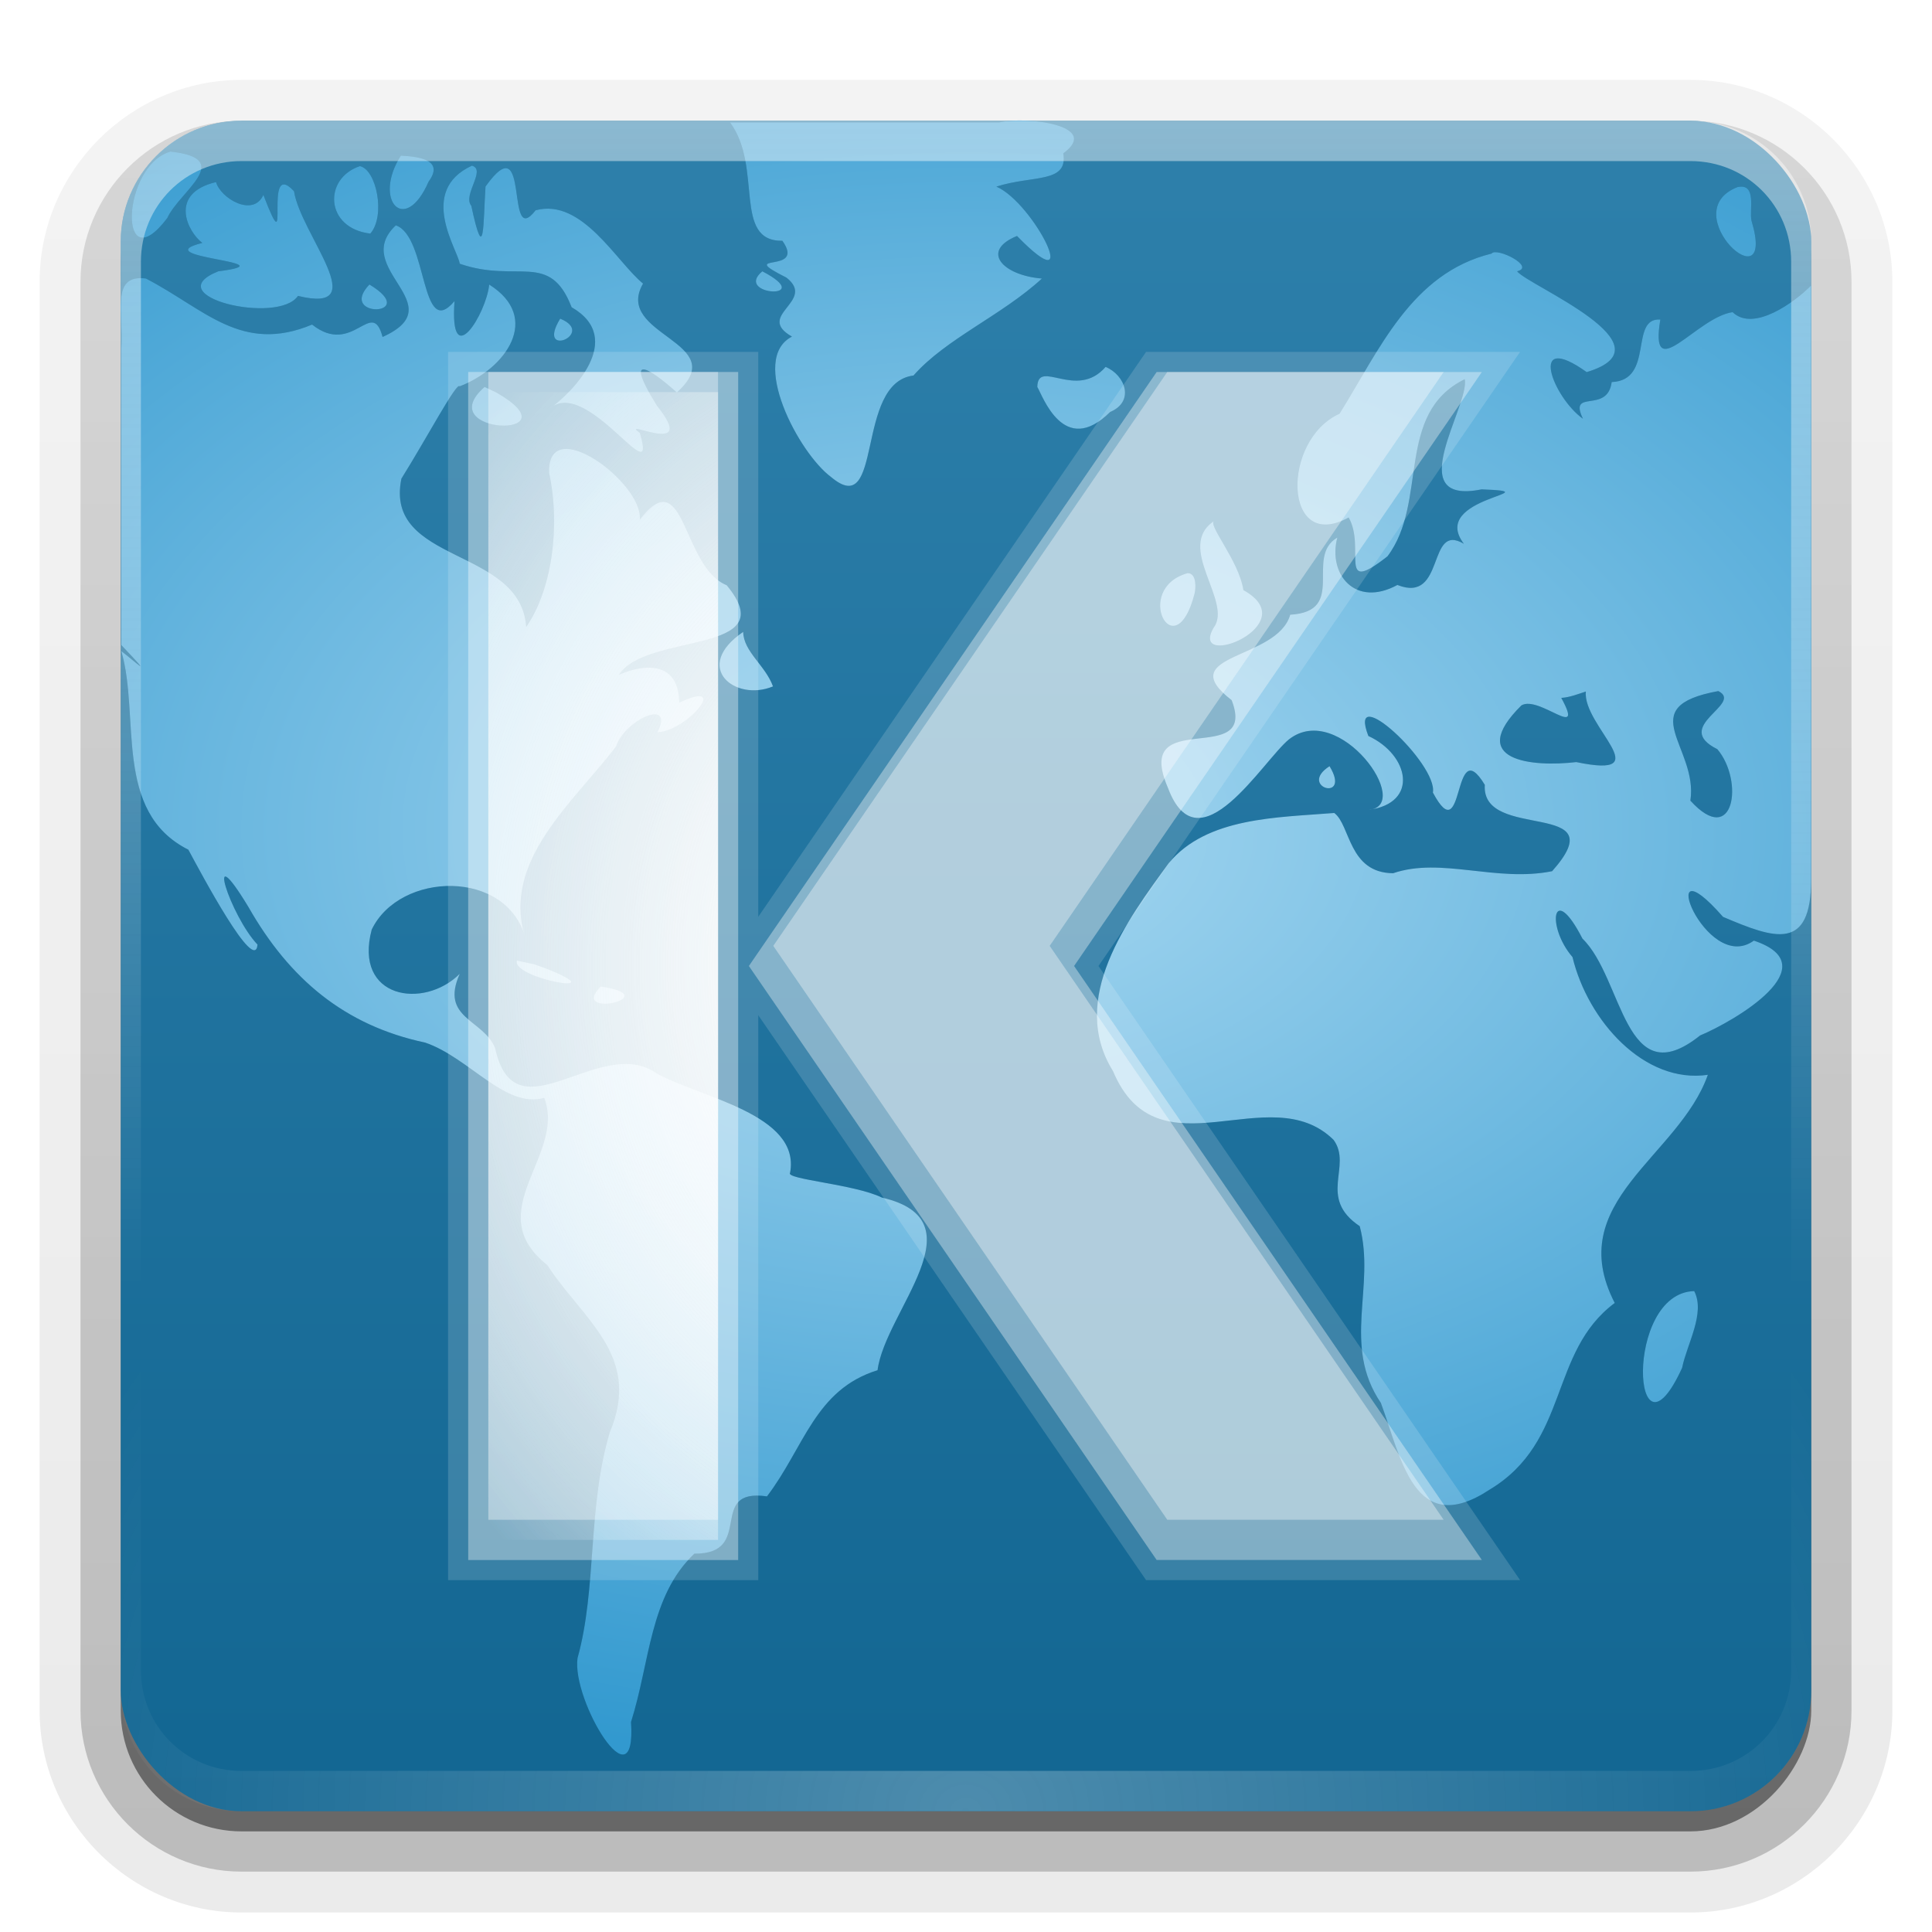<?xml version="1.0" encoding="UTF-8"?>
<!-- Created with Inkscape (http://www.inkscape.org/) -->
<svg id="svg2408" width="96" height="96" version="1.0" xmlns="http://www.w3.org/2000/svg" xmlns:cc="http://creativecommons.org/ns#" xmlns:dc="http://purl.org/dc/elements/1.1/" xmlns:rdf="http://www.w3.org/1999/02/22-rdf-syntax-ns#" xmlns:xlink="http://www.w3.org/1999/xlink">
 <defs id="defs2410">
  <linearGradient id="ButtonShadow" x1="45.448" x2="45.448" y1="92.54" y2="7.016" gradientTransform="scale(1.006 .994)" gradientUnits="userSpaceOnUse">
   <stop id="stop3750" offset="0"/>
   <stop id="stop3752" stop-opacity=".588" offset="1"/>
  </linearGradient>
  <linearGradient id="linearGradient3706" x1="48" x2="48" y1="90" y2="5.988" gradientUnits="userSpaceOnUse">
   <stop id="stop3702" stop-color="#126692" offset="0"/>
   <stop id="stop3704" stop-color="#2e80ab" offset="1"/>
  </linearGradient>
  <filter id="filter3174" color-interpolation-filters="sRGB">
   <feGaussianBlur id="feGaussianBlur3176" stdDeviation="1.71"/>
  </filter>
  <clipPath id="clipPath3613">
   <rect id="rect3615" x="6" y="6" width="84" height="84" rx="6" ry="6" fill="#fefefe"/>
  </clipPath>
  <linearGradient id="linearGradient2885" x1="48" x2="48" y1="20.221" y2="138.66" gradientUnits="userSpaceOnUse">
   <stop id="stop3739-73" stop-color="#fefefe" offset="0"/>
   <stop id="stop3741-6" stop-color="#fefefe" stop-opacity="0" offset="1"/>
  </linearGradient>
  <radialGradient id="radialGradient2977" cx="48" cy="41.752" r="42" gradientTransform="matrix(1.715 6.6255e-8 -4.2857e-8 1.109 -34.302 -5.082)" gradientUnits="userSpaceOnUse">
   <stop id="stop4051" stop-color="#a7d8f1" offset="0"/>
   <stop id="stop4053" stop-color="#3299cf" offset="1"/>
  </radialGradient>
  <radialGradient id="radialGradient2855-1" cx="48" cy="90.172" r="42" gradientTransform="matrix(1.157 0 0 .996 -7.551 .197)" gradientUnits="userSpaceOnUse">
   <stop id="stop3739-7-1" stop-color="#fefefe" offset="0"/>
   <stop id="stop3741-2-0" stop-color="#fefefe" stop-opacity="0" offset="1"/>
  </radialGradient>
  <linearGradient id="linearGradient3188-9" x1="36.357" x2="36.357" y1="6" y2="63.893" gradientUnits="userSpaceOnUse">
   <stop id="stop3739-6" stop-color="#fefefe" offset="0"/>
   <stop id="stop3741-7" stop-color="#fefefe" stop-opacity="0" offset="1"/>
  </linearGradient>
  <filter id="filter3434" color-interpolation-filters="sRGB">
   <feGaussianBlur id="feGaussianBlur3436" stdDeviation="2.478"/>
  </filter>
  <filter id="filter4123" x="-.144" y="-.144" width="1.288" height="1.288" color-interpolation-filters="sRGB">
   <feGaussianBlur id="feGaussianBlur4125" stdDeviation="3.96"/>
  </filter>
  <linearGradient id="linearGradient4146" x1="48" x2="48" y1="90" y2="5.988" gradientTransform="translate(0,120)" gradientUnits="userSpaceOnUse">
   <stop id="stop3702-4" stop-color="#2b91bc" offset="0"/>
   <stop id="stop3704-2" stop-color="#77bbd8" offset="1"/>
  </linearGradient>
  <radialGradient id="radialGradient4148" cx="48" cy="46.582" r="42" gradientTransform="matrix(1 0 0 .967 3.0414e-8 121.56)" gradientUnits="userSpaceOnUse">
   <stop id="stop3426-4" stop-color="#fefefe" offset="0"/>
   <stop id="stop3432-0" stop-color="#fefefe" offset=".672"/>
   <stop id="stop3428-2" stop-color="#fefefe" stop-opacity="0" offset="1"/>
  </radialGradient>
  <radialGradient id="radialGradient4150" cx="63.98" cy="61.949" r="58.02" gradientTransform="matrix(1.09 0 0 .841 -21.739 114.49)" gradientUnits="userSpaceOnUse">
   <stop id="stop5228-2" stop-color="#227395" offset="0"/>
   <stop id="stop5230-4" stop-color="#44a2c9" offset="1"/>
  </radialGradient>
  <clipPath id="clipPath3775">
   <rect id="rect3777" x="-34" y="-14" width="84" height="84" rx="6" ry="6" fill="#f00"/>
  </clipPath>
  <filter id="filter3779" color-interpolation-filters="sRGB">
   <feGaussianBlur id="feGaussianBlur3781" stdDeviation="1.652"/>
  </filter>
  <linearGradient id="ButtonShadow-0" x1="45.448" x2="45.448" y1="92.54" y2="7.016" gradientTransform="matrix(1.006 0 0 .994 100 0)" gradientUnits="userSpaceOnUse">
   <stop id="stop3750-8" offset="0"/>
   <stop id="stop3752-5" stop-opacity=".588" offset="1"/>
  </linearGradient>
  <linearGradient id="linearGradient3780" x1="32.251" x2="32.251" y1="6.132" y2="90.239" gradientTransform="matrix(1.024 0 0 1.012 -1.143 -98.071)" gradientUnits="userSpaceOnUse" xlink:href="#ButtonShadow-0"/>
  <linearGradient id="linearGradient3721" x1="32.251" x2="32.251" y1="6.132" y2="90.239" gradientTransform="translate(0,-97)" gradientUnits="userSpaceOnUse" xlink:href="#ButtonShadow-0"/>
  <linearGradient id="linearGradient4136">
   <stop id="stop4138" stop-color="#fefefe" offset="0"/>
   <stop id="stop4140" stop-color="#fefefe" stop-opacity="0" offset="1"/>
  </linearGradient>
  <radialGradient id="radialGradient4043" cx="46.832" cy="47.498" r="23.735" gradientTransform="matrix(1.392 0 0 1.673 -18.378 -31.962)" gradientUnits="userSpaceOnUse" xlink:href="#linearGradient4136"/>
 </defs>
 <g id="layer2" display="none">
  <rect id="rect3745" x="5" y="7" width="86" height="85" rx="6" ry="6" fill="url(#ButtonShadow)" filter="url(#filter3174)" opacity=".9"/>
 </g>
 <g id="layer5">
  <path id="path3786" transform="scale(1,-1)" d="m12-95.031c-5.511 0-10.031 4.52-10.031 10.031v71c0 5.511 4.52 10.031 10.031 10.031h72c5.511 0 10.031-4.52 10.031-10.031v-71c0-5.511-4.52-10.031-10.031-10.031h-72z" fill="url(#linearGradient3780)" opacity=".08"/>
  <path id="path3778" transform="scale(1,-1)" d="m12-94.031c-4.972 0-9.031 4.06-9.031 9.031v71c0 4.972 4.06 9.031 9.031 9.031h72c4.972 0 9.031-4.06 9.031-9.031v-71c0-4.972-4.06-9.031-9.031-9.031h-72z" fill="url(#linearGradient3780)" opacity=".1"/>
  <path id="path3770" transform="scale(1,-1)" d="m12-93c-4.409 0-8 3.591-8 8v71c0 4.409 3.591 8 8 8h72c4.409 0 8-3.591 8-8v-71c0-4.409-3.591-8-8-8h-72z" fill="url(#linearGradient3780)" opacity=".2"/>
  <rect id="rect3723" transform="scale(1,-1)" x="5" y="-92" width="86" height="85" rx="7" ry="7" fill="url(#linearGradient3780)" opacity=".3"/>
  <rect id="rect3716" transform="scale(1,-1)" x="6" y="-91" width="84" height="84" rx="6" ry="6" fill="url(#linearGradient3721)" opacity=".45"/>
 </g>
 <g id="layer1">
  <rect id="rect2419" x="6" y="6" width="84" height="84" rx="6" ry="6" fill="url(#linearGradient3706)"/>
  <path id="path3767" transform="translate(40,20)" d="m-3.726-13.918c1.65 2.217 0.113 5.918 2.602 5.882 1.212 1.714-2.415 0.511 0.204 1.832 1.506 1.187-1.593 1.865 0.272 2.929-2.15 1.11 0.348 5.804 1.945 6.979 2.628 2.213 1.162-4.686 4.095-5.045 1.593-1.82 4.392-2.988 6.379-4.818-1.942-0.158-3.076-1.367-1.237-2.116 3.385 3.47 0.849-1.643-1.025-2.453 1.813-0.577 3.577-0.154 3.325-1.651 1.916-1.403-1.842-1.855-3.184-1.538h-13.375zm-27.802 1.448c-2.45 0.698-2.621 6.555-0.158 3.303 0.604-1.335 3.397-2.945 0.158-3.303zm11.446 0.204c-1.412 2.215 0.205 3.991 1.38 1.289 0.832-1.128-0.618-1.248-1.38-1.289zm3.529 0.498c-2.729 1.265-0.673 4.216-0.605 4.872 2.875 0.995 4.473-0.65 5.561 2.162 2.735 1.577-0.054 4.317-1.081 5.031 1.849-1.611 5.404 4.38 4.472 1.215-1.112-0.812 2.985 1.305 0.86-1.335-1.956-3.153 0.155-1.411 0.98-0.676 2.805-2.516-3.174-2.82-1.681-5.41-1.308-1.06-3.023-4.269-5.339-3.642-1.55 2.006-0.214-4.37-2.489-1.18-0.118 1.783-0.043 4.046-0.706 0.957-0.444-0.541 0.764-1.798 0.027-1.994zm-5.565 0.023c-1.832 0.611-1.733 3.087 0.519 3.352 0.771-0.88 0.306-3.185-0.519-3.352zm-7.148 0.792c-2.379 0.564-1.408 2.483-0.68 3.023-2.945 0.738 4.496 0.943 0.793 1.411-3.081 1.231 2.967 2.681 3.959 1.222 3.804 0.931 0.137-3.046-0.197-5.202-1.613-1.732-0.064 3.991-1.522 0.184-0.509 1.131-2.127 0.167-2.353-0.637zm75.601 0.249c-3.192 1.25 1.984 5.966 0.698 1.675-0.128-0.518 0.288-1.887-0.698-1.675zm-66.666 1.9c-2.294 2.157 2.916 3.94-0.659 5.547-0.536-2.003-1.458 1.002-3.503-0.615-3.516 1.464-5.314-0.763-8.258-2.29-1.768-0.22-1.104 1.681-1.221 3.46v14.755c1.734 1.825 0.676 0.805 0 0.302 0.951 3.242-0.42 7.98 3.331 9.866 0.638 1.183 3.313 6.223 3.436 4.715-1.341-1.405-2.717-5.617-0.448-1.863 2.033 3.569 4.775 5.883 8.78 6.733 2.19 0.745 3.991 3.307 5.917 2.743 1.089 2.872-3.227 5.63 0.145 8.309 1.76 2.712 4.716 4.49 3.116 8.298-1.119 3.718-0.64 7.77-1.608 11.234-0.3 2.109 2.938 7.461 2.658 3.175 0.946-2.978 0.921-6.256 3.148-8.365 3.047 0.024 0.582-3.278 3.607-2.846 1.846-2.42 2.38-5.307 5.495-6.268 0.372-2.938 5.179-7.437 0.213-8.58-1.35-0.665-4.824-0.905-4.559-1.233 0.538-2.915-4.494-3.745-6.634-4.937-2.811-1.996-7.034 3.316-8.024-1.261-0.591-1.44-2.751-1.463-1.758-3.685-1.789 1.78-5.289 1.239-4.373-2.199 1.392-2.896 6.736-3.033 7.646 0.45-1.264-3.841 2.444-6.831 4.503-9.564 0.419-1.306 2.91-2.428 2.053-0.692 1.46-0.053 3.673-2.689 1.079-1.472-0.037-2.404-2.273-1.72-2.998-1.379 1.344-2.134 8.245-0.967 5.355-4.455-2.239-0.908-2.053-6.204-4.318-3.254 0.191-1.818-4.61-5.377-4.505-2.328 0.586 2.728 0.107 5.871-1.14 7.659-0.26-3.998-7.076-3.114-6.199-7.374 1.269-2.03 2.753-4.838 2.894-4.585 2.275-0.869 4.105-3.397 1.468-5.058-0.141 1.448-1.983 4.436-1.724 0.822-1.706 2.023-1.316-3.219-2.914-3.763zm54.45 1.403c-3.996 0.978-5.58 4.796-7.557 7.958-2.914 1.314-2.803 6.958 0.452 5.156 0.871 1.522-0.61 3.922 1.928 1.931 2.047-2.71 0.358-7.093 3.841-8.802 0.254 1.329-3.213 6.29 0.837 5.474 3.662 0.138-2.662 0.365-0.881 2.705-1.85-1.098-0.889 2.999-3.304 2.046-2.092 1.139-3.464-0.529-2.985-2.355-1.646 0.961 0.518 3.67-2.34 3.833-0.64 2.274-5.903 1.931-2.91 4.246 1.329 3.445-4.952 0.216-3.168 4.351 1.525 4.088 4.722-1.355 6.019-2.406 2.502-1.942 6.211 3.311 3.959 3.506 2.525-0.339 2.006-2.741-0.017-3.671-1.093-2.835 3.459 1.39 3.207 2.812 1.606 3.008 0.945-3.08 2.579-0.385-0.191 2.843 6.574 0.669 3.344 4.292-2.777 0.56-5.51-0.716-7.901 0.101-2.225-0.02-2.114-2.398-2.924-2.994-2.83 0.23-6.328 0.204-8.223 2.491-2.049 2.812-5.004 6.744-2.771 10.335 2.235 5.322 7.777 0.276 10.963 3.419 0.947 1.31-0.821 2.868 1.297 4.287 0.797 3.023-0.904 5.894 1.052 8.785 1.012 2.718 1.64 6.787 5.406 4.303 3.986-2.399 2.924-6.823 6.213-9.273-2.602-5.038 3.184-7.247 4.627-11.337-3.154 0.462-5.964-2.684-6.726-5.85-1.325-1.538-0.984-3.805 0.496-0.916 2.034 1.972 2.078 7.823 5.841 4.813 1.72-0.72 6.419-3.466 2.675-4.715-2.413 1.748-5.075-5.224-1.532-1.18 2.576 1.093 4.38 1.745 4.38-1.88v-29.497c-0.802 0.82-2.864 2.335-3.904 1.329-1.79 0.249-4.154 3.734-3.591 0.366-1.556-0.103-0.279 3.021-2.417 3.108-0.215 1.606-2.16 0.297-1.429 1.822-1.501-1.065-2.771-4.427 0.186-2.317 4.391-1.318-2.896-4.29-3.458-5.009 0.945-0.227-1.029-1.212-1.267-0.882zm-36.24 0.882c-1.462 1.218 2.779 1.448 0 0zm-19.522 0.656c-1.635 1.71 2.603 1.572 0 0zm9.478 1.697c-1.238 2.029 1.829 0.749 0 0zm27.101 2.398c-1.449 1.669-3.362-0.439-3.393 0.995 0.263 0.433 1.315 3.527 3.619 1.244 1.237-0.522 0.75-1.837-0.226-2.24zm-30.856 0.995c-2.749 2.401 4.668 2.623 0.582 0.275l-0.582-0.275zm36.262 6.651c-1.979 1.291 0.949 4.033-0.043 5.321-1.24 2.162 4.608-0.152 1.485-1.877-0.223-1.482-1.83-3.289-1.442-3.444zm-1.335 2.602c-2.757 0.78-0.626 4.806 0.351 1.014 0.055-0.22 0.129-1.021-0.351-1.014zm-22.079 2.918c-2.565 1.75-0.398 3.496 1.482 2.709-0.386-1.056-1.464-1.721-1.482-2.709zm48.455 2.941c1.28 0.646-2.345 1.75-0.05 2.887 1.336 1.572 0.832 4.946-1.339 2.558 0.403-2.666-2.944-4.657 1.389-5.445zm-6.583 0.023c-0.174 1.713 3.694 4.375-0.475 3.506-2.205 0.259-5.507-0.067-2.729-2.816 0.878-0.527 3.182 1.819 1.983-0.374 0.425-0.027 0.821-0.188 1.222-0.317zm-12.736 3.71c-1.608 1.036 1.112 1.831 0 0zm-40.379 9.659c-0.271 0.905 5.086 1.822 1.389 0.372l-0.551-0.194-0.838-0.178zm4.162 1.289c-1.625 1.65 3.348 0.493 0 0zm54.337 15.134c-3.531 0.091-3.061 9.202-0.6 3.811 0.233-1.17 1.169-2.714 0.6-3.811z" clip-path="url(#clipPath3775)" fill="#00344f" filter="url(#filter3779)" opacity=".5"/>
  <path id="path3522" d="m36.274 6.082c1.65 2.217 0.113 5.918 2.602 5.882 1.212 1.714-2.415 0.511 0.204 1.832 1.506 1.187-1.593 1.865 0.272 2.929-2.15 1.11 0.348 5.804 1.945 6.979 2.628 2.213 1.162-4.686 4.095-5.045 1.593-1.82 4.392-2.988 6.379-4.818-1.942-0.158-3.076-1.367-1.237-2.116 3.385 3.47 0.849-1.643-1.025-2.453 1.813-0.577 3.577-0.154 3.325-1.651 1.916-1.403-1.842-1.855-3.184-1.538h-13.375zm-27.802 1.448c-2.45 0.698-2.621 6.555-0.158 3.303 0.604-1.335 3.397-2.945 0.158-3.303zm11.446 0.204c-1.412 2.215 0.205 3.991 1.38 1.289 0.832-1.128-0.618-1.248-1.38-1.289zm3.529 0.498c-2.729 1.265-0.673 4.216-0.605 4.872 2.875 0.995 4.473-0.65 5.561 2.162 2.735 1.577-0.054 4.317-1.081 5.031 1.849-1.611 5.404 4.38 4.472 1.215-1.112-0.812 2.985 1.305 0.86-1.335-1.956-3.153 0.155-1.411 0.98-0.676 2.805-2.516-3.174-2.82-1.681-5.41-1.308-1.06-3.023-4.269-5.339-3.642-1.55 2.006-0.214-4.37-2.489-1.18-0.118 1.783-0.043 4.046-0.706 0.957-0.444-0.541 0.764-1.798 0.027-1.994zm-5.565 0.023c-1.832 0.611-1.733 3.087 0.519 3.352 0.771-0.88 0.306-3.185-0.519-3.352zm-7.148 0.792c-2.379 0.564-1.408 2.483-0.68 3.023-2.945 0.738 4.496 0.943 0.793 1.411-3.081 1.231 2.967 2.681 3.959 1.222 3.804 0.931 0.137-3.046-0.197-5.202-1.613-1.732-0.064 3.991-1.522 0.184-0.509 1.131-2.127 0.167-2.353-0.637zm75.601 0.249c-3.192 1.25 1.984 5.966 0.698 1.675-0.128-0.518 0.288-1.887-0.698-1.675zm-66.666 1.9c-2.294 2.157 2.916 3.94-0.659 5.547-0.536-2.003-1.458 1.002-3.503-0.615-3.516 1.464-5.314-0.763-8.258-2.29-1.768-0.22-1.104 1.681-1.221 3.46v14.755c1.734 1.825 0.676 0.805 0 0.302 0.951 3.242-0.42 7.98 3.331 9.866 0.638 1.183 3.313 6.223 3.436 4.715-1.341-1.405-2.717-5.617-0.448-1.863 2.033 3.569 4.775 5.883 8.78 6.733 2.19 0.745 3.991 3.307 5.917 2.743 1.089 2.872-3.227 5.63 0.145 8.309 1.76 2.712 4.716 4.49 3.116 8.298-1.119 3.718-0.64 7.77-1.608 11.234-0.3 2.109 2.938 7.461 2.658 3.175 0.946-2.978 0.921-6.256 3.148-8.365 3.047 0.024 0.582-3.278 3.607-2.846 1.846-2.42 2.38-5.307 5.495-6.268 0.372-2.938 5.179-7.437 0.213-8.58-1.35-0.665-4.824-0.905-4.559-1.233 0.538-2.915-4.494-3.745-6.634-4.937-2.811-1.996-7.034 3.316-8.024-1.261-0.591-1.44-2.751-1.463-1.758-3.685-1.789 1.78-5.289 1.239-4.373-2.199 1.392-2.896 6.736-3.033 7.646 0.45-1.264-3.841 2.444-6.831 4.503-9.564 0.419-1.306 2.91-2.428 2.053-0.692 1.46-0.053 3.673-2.689 1.079-1.472-0.037-2.404-2.273-1.72-2.998-1.379 1.344-2.134 8.245-0.967 5.355-4.455-2.239-0.908-2.053-6.204-4.318-3.254 0.191-1.818-4.61-5.377-4.505-2.328 0.586 2.728 0.107 5.871-1.14 7.659-0.26-3.998-7.076-3.114-6.199-7.374 1.269-2.03 2.753-4.838 2.894-4.585 2.275-0.869 4.105-3.397 1.468-5.058-0.141 1.448-1.983 4.436-1.724 0.822-1.706 2.023-1.316-3.219-2.914-3.763zm54.45 1.403c-3.996 0.978-5.58 4.796-7.557 7.958-2.914 1.314-2.803 6.958 0.452 5.156 0.871 1.522-0.61 3.922 1.928 1.931 2.047-2.71 0.358-7.093 3.841-8.802 0.254 1.329-3.213 6.29 0.837 5.474 3.662 0.138-2.662 0.365-0.881 2.705-1.85-1.098-0.889 2.999-3.304 2.046-2.092 1.139-3.464-0.529-2.985-2.355-1.646 0.961 0.518 3.67-2.34 3.833-0.64 2.274-5.903 1.931-2.91 4.246 1.329 3.445-4.952 0.216-3.168 4.351 1.525 4.088 4.722-1.355 6.019-2.406 2.502-1.942 6.211 3.311 3.959 3.506 2.525-0.339 2.006-2.741-0.017-3.671-1.093-2.835 3.459 1.39 3.207 2.812 1.606 3.008 0.945-3.08 2.579-0.385-0.191 2.843 6.574 0.669 3.344 4.292-2.777 0.56-5.51-0.716-7.901 0.101-2.225-0.02-2.114-2.398-2.924-2.994-2.83 0.23-6.328 0.204-8.223 2.491-2.049 2.812-5.004 6.744-2.771 10.335 2.235 5.322 7.777 0.276 10.963 3.419 0.947 1.31-0.821 2.868 1.297 4.287 0.797 3.023-0.904 5.894 1.052 8.785 1.012 2.718 1.64 6.787 5.406 4.303 3.986-2.399 2.924-6.823 6.213-9.273-2.602-5.038 3.184-7.247 4.627-11.337-3.154 0.462-5.964-2.684-6.726-5.85-1.325-1.538-0.984-3.805 0.496-0.916 2.034 1.972 2.078 7.823 5.841 4.813 1.72-0.72 6.419-3.466 2.675-4.715-2.413 1.748-5.075-5.224-1.532-1.18 2.576 1.093 4.38 1.745 4.38-1.88v-29.497c-0.802 0.82-2.864 2.335-3.904 1.329-1.79 0.249-4.154 3.734-3.591 0.366-1.556-0.103-0.279 3.021-2.417 3.108-0.215 1.606-2.16 0.297-1.429 1.822-1.501-1.065-2.771-4.427 0.186-2.317 4.391-1.318-2.896-4.29-3.458-5.009 0.945-0.227-1.029-1.212-1.267-0.882zm-36.24 0.882c-1.462 1.218 2.779 1.448 0 0zm-19.522 0.656c-1.635 1.71 2.603 1.572 0 0zm9.478 1.697c-1.238 2.029 1.829 0.749 0 0zm27.101 2.398c-1.449 1.669-3.362-0.439-3.393 0.995 0.263 0.433 1.315 3.527 3.619 1.244 1.237-0.522 0.75-1.837-0.226-2.24zm-30.856 0.995c-2.749 2.401 4.668 2.623 0.582 0.275l-0.582-0.275zm36.262 6.651c-1.979 1.291 0.949 4.033-0.043 5.321-1.24 2.162 4.608-0.152 1.485-1.877-0.223-1.482-1.83-3.289-1.442-3.444zm-1.335 2.602c-2.757 0.78-0.626 4.806 0.351 1.014 0.055-0.22 0.129-1.021-0.351-1.014zm-22.079 2.918c-2.565 1.75-0.398 3.496 1.482 2.709-0.386-1.056-1.464-1.721-1.482-2.709zm48.455 2.941c1.28 0.646-2.345 1.75-0.05 2.887 1.336 1.572 0.832 4.946-1.339 2.558 0.403-2.666-2.944-4.657 1.389-5.445zm-6.583 0.023c-0.174 1.713 3.694 4.375-0.475 3.506-2.205 0.259-5.507-0.067-2.729-2.816 0.878-0.527 3.182 1.819 1.983-0.374 0.425-0.027 0.821-0.188 1.222-0.317zm-12.736 3.71c-1.608 1.036 1.112 1.831 0 0zm-40.379 9.659c-0.271 0.905 5.086 1.822 1.389 0.372l-0.551-0.194-0.838-0.178zm4.162 1.289c-1.625 1.65 3.348 0.493 0 0zm54.337 15.134c-3.531 0.091-3.061 9.202-0.6 3.811 0.233-1.17 1.169-2.714 0.6-3.811z" fill="url(#radialGradient2977)"/>
  <path id="rect3728" d="m12 6c-3.324 0-6 2.676-6 6v2 68 2c0 0.335 0.041 0.651 0.094 0.969 0.049 0.296 0.097 0.597 0.188 0.875 0.01 0.03 0.021 0.064 0.031 0.094 0.099 0.288 0.235 0.547 0.375 0.812 0.145 0.274 0.316 0.536 0.5 0.781s0.374 0.473 0.594 0.688c0.44 0.428 0.943 0.815 1.5 1.094 0.279 0.14 0.573 0.247 0.875 0.344-0.256-0.1-0.487-0.236-0.719-0.375-0.007-0.004-0.024 0.004-0.031 0-0.032-0.019-0.062-0.043-0.094-0.062-0.12-0.077-0.231-0.164-0.344-0.25-0.106-0.081-0.213-0.161-0.312-0.25-0.178-0.161-0.347-0.345-0.5-0.531-0.108-0.13-0.218-0.265-0.312-0.406-0.025-0.038-0.038-0.086-0.062-0.125-0.065-0.103-0.13-0.205-0.188-0.312-0.101-0.195-0.206-0.416-0.281-0.625-0.008-0.022-0.024-0.041-0.031-0.062-0.032-0.092-0.036-0.187-0.062-0.281-0.03-0.107-0.07-0.203-0.094-0.312-0.073-0.342-0.125-0.698-0.125-1.062v-2-68-2c0-2.782 2.218-5 5-5h2 68 2c2.782 0 5 2.218 5 5v2 68 2c0 0.364-0.052 0.721-0.125 1.062-0.044 0.207-0.088 0.398-0.156 0.594-0.008 0.022-0.023 0.041-0.031 0.062-0.063 0.174-0.138 0.367-0.219 0.531-0.042 0.083-0.079 0.17-0.125 0.25-0.055 0.097-0.127 0.188-0.188 0.281-0.094 0.141-0.205 0.276-0.312 0.406-0.143 0.174-0.303 0.347-0.469 0.5-0.011 0.01-0.02 0.021-0.031 0.031-0.138 0.126-0.285 0.234-0.438 0.344-0.103 0.073-0.204 0.153-0.312 0.219-0.007 0.004-0.024-0.004-0.031 0-0.232 0.139-0.463 0.275-0.719 0.375 0.302-0.097 0.596-0.204 0.875-0.344 0.557-0.279 1.06-0.666 1.5-1.094 0.22-0.214 0.409-0.442 0.594-0.688s0.355-0.508 0.5-0.781c0.14-0.265 0.276-0.525 0.375-0.812 0.01-0.031 0.021-0.063 0.031-0.094 0.09-0.278 0.139-0.579 0.188-0.875 0.052-0.318 0.094-0.634 0.094-0.969v-2-68-2c0-3.324-2.676-6-6-6h-72z" fill="url(#linearGradient3188-9)" opacity=".45"/>
  <path id="path3615" d="m12 90c-3.324 0-6-2.676-6-6v-2-68-2c0-0.335 0.041-0.651 0.094-0.969 0.049-0.296 0.097-0.597 0.188-0.875 0.01-0.03 0.021-0.064 0.031-0.094 0.099-0.288 0.235-0.547 0.375-0.812 0.145-0.274 0.316-0.536 0.5-0.781s0.374-0.473 0.594-0.688c0.44-0.428 0.943-0.815 1.5-1.094 0.279-0.14 0.573-0.247 0.875-0.344-0.256 0.1-0.487 0.236-0.719 0.375-0.007 4e-3 -0.024-4e-3 -0.031 0-0.032 0.019-0.062 0.043-0.094 0.062-0.12 0.077-0.231 0.164-0.344 0.25-0.106 0.081-0.213 0.161-0.312 0.25-0.178 0.161-0.347 0.345-0.5 0.531-0.108 0.13-0.218 0.265-0.312 0.406-0.025 0.038-0.038 0.086-0.062 0.125-0.065 0.103-0.13 0.205-0.188 0.312-0.101 0.195-0.206 0.416-0.281 0.625-0.008 0.022-0.024 0.041-0.031 0.062-0.032 0.092-0.036 0.187-0.062 0.281-0.03 0.107-0.07 0.203-0.094 0.312-0.073 0.341-0.125 0.698-0.125 1.062v2 68 2c0 2.782 2.218 5 5 5h2 68 2c2.782 0 5-2.218 5-5v-2-68-2c0-0.364-0.052-0.721-0.125-1.062-0.044-0.207-0.088-0.398-0.156-0.594-0.008-0.022-0.023-0.041-0.031-0.062-0.063-0.174-0.138-0.367-0.219-0.531-0.042-0.083-0.079-0.17-0.125-0.25-0.055-0.097-0.127-0.188-0.188-0.281-0.094-0.141-0.205-0.276-0.312-0.406-0.143-0.174-0.303-0.347-0.469-0.5-0.011-0.01-0.02-0.021-0.031-0.031-0.138-0.126-0.285-0.234-0.438-0.344-0.103-0.073-0.204-0.153-0.312-0.219-0.007-4e-3 -0.024 4e-3 -0.031 0-0.232-0.139-0.463-0.275-0.719-0.375 0.302 0.097 0.596 0.204 0.875 0.344 0.557 0.279 1.06 0.666 1.5 1.094 0.22 0.214 0.409 0.442 0.594 0.688s0.355 0.508 0.5 0.781c0.14 0.265 0.276 0.525 0.375 0.812 0.01 0.031 0.021 0.063 0.031 0.094 0.09 0.278 0.139 0.579 0.188 0.875 0.052 0.318 0.094 0.634 0.094 0.969v2 68 2c0 3.324-2.676 6-6 6h-72z" fill="url(#radialGradient2855-1)" opacity=".25"/>
  <g id="g4029" transform="translate(66.523 -18.57)">
   <g id="g4156" transform="translate(-65.356 19.072)" fill="#fefefe" opacity=".08" stroke="#fefefe" stroke-width="4">
    <rect id="rect4158" x="23.098" y="18.983" width="11.414" height="57.031"/>
    <path id="path4160" d="m56.834 18.983h6.866 6.866l-19.576 28.515 19.576 28.515h-6.866-6.866l-19.576-28.515z"/>
   </g>
   <g id="g3364" transform="translate(-65.356 19.072)" fill="url(#radialGradient4043)">
    <rect id="rect3359" x="23.098" y="18.983" width="11.414" height="57.031"/>
    <path id="rect3361" d="m56.834 18.983h6.866 6.866l-19.576 28.515 19.576 28.515h-6.866-6.866l-19.576-28.515z"/>
   </g>
   <g id="g4144" transform="translate(-65.356 19.072)" fill="#fefefe" opacity=".2" stroke="#fefefe" stroke-width="2">
    <rect id="rect4146" x="23.098" y="18.983" width="11.414" height="57.031"/>
    <path id="path4148" d="m56.834 18.983h6.866 6.866l-19.576 28.515 19.576 28.515h-6.866-6.866l-19.576-28.515z"/>
   </g>
   <g id="g4150" transform="translate(-65.356 18.072)" fill="#fefefe" opacity=".2">
    <rect id="rect4152" x="23.098" y="18.983" width="11.414" height="57.031"/>
    <path id="path4154" d="m56.834 18.983h6.866 6.866l-19.576 28.515 19.576 28.515h-6.866-6.866l-19.576-28.515z"/>
   </g>
  </g>
  <g id="g4141" transform="translate(0,-10)">
   <rect id="rect2419-1" x="6" y="126" width="84" height="84" rx="6" ry="6" fill="url(#linearGradient4146)"/>
   <path id="path4119" d="m36.274 126.08c1.65 2.217 0.113 5.918 2.602 5.882 1.212 1.714-2.416 0.511 0.204 1.832 1.506 1.187-1.593 1.865 0.272 2.929-2.15 1.11 0.348 5.804 1.945 6.979 2.628 2.213 1.162-4.686 4.095-5.045 1.593-1.82 4.392-2.988 6.379-4.818-1.942-0.158-3.076-1.367-1.237-2.116 3.385 3.47 0.849-1.643-1.025-2.453 1.813-0.577 3.577-0.154 3.325-1.651 1.916-1.403-1.842-1.855-3.184-1.538h-13.375zm-27.802 1.448c-2.45 0.698-2.621 6.555-0.158 3.303 0.604-1.335 3.397-2.945 0.158-3.303zm11.446 0.204c-1.412 2.215 0.205 3.991 1.38 1.289 0.832-1.128-0.618-1.248-1.38-1.289zm3.529 0.498c-2.729 1.265-0.673 4.216-0.605 4.872 2.875 0.995 4.473-0.65 5.561 2.162 2.735 1.577-0.054 4.317-1.081 5.031 1.849-1.611 5.404 4.38 4.472 1.215-1.112-0.812 2.985 1.305 0.86-1.335-1.956-3.153 0.155-1.411 0.98-0.676 2.805-2.516-3.174-2.82-1.681-5.41-1.308-1.06-3.023-4.269-5.339-3.642-1.55 2.006-0.214-4.37-2.489-1.18-0.118 1.783-0.043 4.046-0.706 0.957-0.444-0.541 0.764-1.798 0.027-1.994zm-5.565 0.023c-1.832 0.611-1.733 3.087 0.519 3.352 0.771-0.88 0.306-3.185-0.519-3.352zm-7.148 0.792c-2.379 0.564-1.408 2.483-0.68 3.023-2.945 0.738 4.496 0.943 0.793 1.411-3.081 1.231 2.967 2.681 3.959 1.222 3.804 0.931 0.137-3.046-0.197-5.202-1.613-1.732-0.064 3.991-1.522 0.184-0.509 1.131-2.127 0.167-2.353-0.637zm75.601 0.249c-3.192 1.25 1.984 5.966 0.698 1.675-0.128-0.518 0.288-1.887-0.698-1.675zm-66.666 1.9c-2.294 2.157 2.916 3.94-0.659 5.547-0.536-2.003-1.458 1.002-3.503-0.615-3.516 1.464-5.314-0.763-8.258-2.29-1.768-0.22-1.104 1.681-1.221 3.46v14.755c1.734 1.825 0.676 0.805 0 0.302 0.951 3.242-0.42 7.98 3.331 9.866 0.638 1.183 3.313 6.223 3.436 4.715-1.341-1.405-2.717-5.617-0.448-1.863 2.033 3.569 4.775 5.883 8.78 6.733 2.19 0.745 3.991 3.307 5.917 2.743 1.089 2.872-3.227 5.63 0.145 8.309 1.76 2.712 4.716 4.49 3.116 8.298-1.119 3.718-0.64 7.77-1.608 11.234-0.3 2.109 2.938 7.461 2.658 3.175 0.946-2.978 0.921-6.256 3.148-8.365 3.047 0.024 0.582-3.278 3.607-2.846 1.846-2.42 2.38-5.307 5.495-6.268 0.372-2.938 5.179-7.437 0.213-8.58-1.35-0.665-4.824-0.905-4.559-1.233 0.538-2.915-4.494-3.745-6.634-4.937-2.811-1.996-7.034 3.316-8.024-1.261-0.591-1.44-2.751-1.463-1.758-3.685-1.789 1.78-5.289 1.239-4.373-2.199 1.392-2.896 6.736-3.033 7.646 0.45-1.264-3.841 2.444-6.831 4.503-9.564 0.419-1.306 2.91-2.428 2.053-0.692 1.46-0.053 3.673-2.689 1.079-1.472-0.037-2.404-2.273-1.72-2.998-1.379 1.344-2.134 8.245-0.967 5.355-4.455-2.239-0.908-2.053-6.204-4.318-3.254 0.191-1.818-4.61-5.377-4.505-2.328 0.586 2.728 0.107 5.871-1.14 7.659-0.26-3.998-7.076-3.114-6.199-7.374 1.269-2.03 2.753-4.838 2.894-4.585 2.275-0.869 4.105-3.397 1.468-5.058-0.141 1.448-1.983 4.436-1.724 0.822-1.706 2.023-1.316-3.219-2.914-3.763zm54.45 1.403c-3.996 0.978-5.58 4.796-7.557 7.958-2.914 1.314-2.803 6.958 0.452 5.156 0.871 1.522-0.61 3.922 1.928 1.931 2.047-2.71 0.358-7.093 3.841-8.802 0.254 1.329-3.213 6.29 0.837 5.474 3.662 0.138-2.662 0.365-0.881 2.705-1.85-1.098-0.889 2.999-3.304 2.046-2.092 1.139-3.464-0.529-2.985-2.355-1.646 0.961 0.518 3.67-2.34 3.833-0.64 2.274-5.903 1.931-2.91 4.246 1.329 3.445-4.952 0.216-3.168 4.351 1.525 4.088 4.722-1.355 6.019-2.406 2.502-1.942 6.211 3.311 3.959 3.506 2.525-0.339 2.006-2.741-0.017-3.671-1.093-2.835 3.459 1.39 3.207 2.812 1.606 3.008 0.945-3.08 2.579-0.385-0.191 2.843 6.574 0.669 3.344 4.292-2.777 0.56-5.51-0.716-7.901 0.101-2.225-0.02-2.114-2.398-2.924-2.994-2.83 0.23-6.328 0.204-8.223 2.491-2.049 2.812-5.004 6.744-2.771 10.335 2.235 5.322 7.777 0.276 10.963 3.419 0.947 1.31-0.821 2.868 1.297 4.287 0.797 3.023-0.904 5.894 1.052 8.785 1.012 2.718 1.64 6.787 5.406 4.303 3.986-2.399 2.924-6.823 6.213-9.273-2.602-5.038 3.184-7.247 4.627-11.337-3.154 0.462-5.964-2.684-6.726-5.85-1.325-1.538-0.984-3.805 0.496-0.916 2.034 1.972 2.078 7.823 5.841 4.813 1.72-0.72 6.419-3.466 2.675-4.715-2.413 1.748-5.075-5.224-1.532-1.18 2.576 1.093 4.38 1.745 4.38-1.88v-29.497c-0.802 0.82-2.864 2.335-3.904 1.329-1.79 0.249-4.154 3.734-3.591 0.366-1.556-0.103-0.279 3.021-2.417 3.108-0.215 1.606-2.16 0.297-1.429 1.822-1.501-1.065-2.771-4.427 0.186-2.317 4.391-1.318-2.896-4.29-3.458-5.009 0.945-0.227-1.029-1.212-1.267-0.882zm-36.24 0.882c-1.462 1.218 2.779 1.448 0 0zm-19.522 0.656c-1.635 1.71 2.603 1.572 0 0zm9.478 1.697c-1.238 2.029 1.829 0.749 0 0zm27.101 2.398c-1.449 1.669-3.362-0.439-3.393 0.995 0.263 0.433 1.315 3.527 3.619 1.244 1.237-0.522 0.75-1.837-0.226-2.24zm-30.856 0.995c-2.749 2.401 4.668 2.623 0.582 0.275l-0.582-0.275zm36.262 6.651c-1.979 1.291 0.949 4.033-0.043 5.321-1.24 2.162 4.608-0.152 1.485-1.877-0.223-1.482-1.83-3.289-1.442-3.444zm-1.335 2.602c-2.757 0.78-0.626 4.806 0.351 1.014 0.055-0.22 0.129-1.021-0.351-1.014zm-22.079 2.918c-2.565 1.75-0.398 3.496 1.482 2.709-0.386-1.056-1.464-1.721-1.482-2.709zm48.455 2.941c1.28 0.646-2.345 1.75-0.05 2.887 1.336 1.572 0.832 4.945-1.339 2.558 0.403-2.666-2.944-4.657 1.389-5.445zm-6.583 0.023c-0.174 1.713 3.694 4.375-0.475 3.506-2.205 0.259-5.507-0.067-2.729-2.816 0.878-0.527 3.182 1.819 1.983-0.374 0.425-0.027 0.821-0.188 1.222-0.317zm-12.736 3.71c-1.608 1.036 1.112 1.831 0 0zm-40.379 9.659c-0.271 0.905 5.086 1.822 1.389 0.372l-0.551-0.194-0.838-0.178zm4.162 1.289c-1.625 1.65 3.348 0.493 0 0zm54.337 15.134c-3.531 0.091-3.061 9.202-0.6 3.811 0.233-1.17 1.169-2.714 0.6-3.811z" fill="url(#radialGradient4148)" filter="url(#filter3434)"/>
   <path id="path3522-3" d="m36.274 126.08c1.65 2.217 0.113 5.918 2.602 5.882 1.212 1.714-2.416 0.511 0.204 1.832 1.506 1.187-1.593 1.865 0.272 2.929-2.15 1.11 0.348 5.804 1.945 6.979 2.628 2.213 1.162-4.686 4.095-5.045 1.593-1.82 4.392-2.988 6.379-4.818-1.942-0.158-3.076-1.367-1.237-2.116 3.385 3.47 0.849-1.643-1.025-2.453 1.813-0.577 3.577-0.154 3.325-1.651 1.916-1.403-1.842-1.855-3.184-1.538h-13.375zm-27.802 1.448c-2.45 0.698-2.621 6.555-0.158 3.303 0.604-1.335 3.397-2.945 0.158-3.303zm11.446 0.204c-1.412 2.215 0.205 3.991 1.38 1.289 0.832-1.128-0.618-1.248-1.38-1.289zm3.529 0.498c-2.729 1.265-0.673 4.216-0.605 4.872 2.875 0.995 4.473-0.65 5.561 2.162 2.735 1.577-0.054 4.317-1.081 5.031 1.849-1.611 5.404 4.38 4.472 1.215-1.112-0.812 2.985 1.305 0.86-1.335-1.956-3.153 0.155-1.411 0.98-0.676 2.805-2.516-3.174-2.82-1.681-5.41-1.308-1.06-3.023-4.269-5.339-3.642-1.55 2.006-0.214-4.37-2.489-1.18-0.118 1.783-0.043 4.046-0.706 0.957-0.444-0.541 0.764-1.798 0.027-1.994zm-5.565 0.023c-1.832 0.611-1.733 3.087 0.519 3.352 0.771-0.88 0.306-3.185-0.519-3.352zm-7.148 0.792c-2.379 0.564-1.408 2.483-0.68 3.023-2.945 0.738 4.496 0.943 0.793 1.411-3.081 1.231 2.967 2.681 3.959 1.222 3.804 0.931 0.137-3.046-0.197-5.202-1.613-1.732-0.064 3.991-1.522 0.184-0.509 1.131-2.127 0.167-2.353-0.637zm75.601 0.249c-3.192 1.25 1.984 5.966 0.698 1.675-0.128-0.518 0.288-1.887-0.698-1.675zm-66.666 1.9c-2.294 2.157 2.916 3.94-0.659 5.547-0.536-2.003-1.458 1.002-3.503-0.615-3.516 1.464-5.314-0.763-8.258-2.29-1.768-0.22-1.104 1.681-1.221 3.46v14.755c1.734 1.825 0.676 0.805 0 0.302 0.951 3.242-0.42 7.98 3.331 9.866 0.638 1.183 3.313 6.223 3.436 4.715-1.341-1.405-2.717-5.617-0.448-1.863 2.033 3.569 4.775 5.883 8.78 6.733 2.19 0.745 3.991 3.307 5.917 2.743 1.089 2.872-3.227 5.63 0.145 8.309 1.76 2.712 4.716 4.49 3.116 8.298-1.119 3.718-0.64 7.77-1.608 11.234-0.3 2.109 2.938 7.461 2.658 3.175 0.946-2.978 0.921-6.256 3.148-8.365 3.047 0.024 0.582-3.278 3.607-2.846 1.846-2.42 2.38-5.307 5.495-6.268 0.372-2.938 5.179-7.437 0.213-8.58-1.35-0.665-4.824-0.905-4.559-1.233 0.538-2.915-4.494-3.745-6.634-4.937-2.811-1.996-7.034 3.316-8.024-1.261-0.591-1.44-2.751-1.463-1.758-3.685-1.789 1.78-5.289 1.239-4.373-2.199 1.392-2.896 6.736-3.033 7.646 0.45-1.264-3.841 2.444-6.831 4.503-9.564 0.419-1.306 2.91-2.428 2.053-0.692 1.46-0.053 3.673-2.689 1.079-1.472-0.037-2.404-2.273-1.72-2.998-1.379 1.344-2.134 8.245-0.967 5.355-4.455-2.239-0.908-2.053-6.204-4.318-3.254 0.191-1.818-4.61-5.377-4.505-2.328 0.586 2.728 0.107 5.871-1.14 7.659-0.26-3.998-7.076-3.114-6.199-7.374 1.269-2.03 2.753-4.838 2.894-4.585 2.275-0.869 4.105-3.397 1.468-5.058-0.141 1.448-1.983 4.436-1.724 0.822-1.706 2.023-1.316-3.219-2.914-3.763zm54.45 1.403c-3.996 0.978-5.58 4.796-7.557 7.958-2.914 1.314-2.803 6.958 0.452 5.156 0.871 1.522-0.61 3.922 1.928 1.931 2.047-2.71 0.358-7.093 3.841-8.802 0.254 1.329-3.213 6.29 0.837 5.474 3.662 0.138-2.662 0.365-0.881 2.705-1.85-1.098-0.889 2.999-3.304 2.046-2.092 1.139-3.464-0.529-2.985-2.355-1.646 0.961 0.518 3.67-2.34 3.833-0.64 2.274-5.903 1.931-2.91 4.246 1.329 3.445-4.952 0.216-3.168 4.351 1.525 4.088 4.722-1.355 6.019-2.406 2.502-1.942 6.211 3.311 3.959 3.506 2.525-0.339 2.006-2.741-0.017-3.671-1.093-2.835 3.459 1.39 3.207 2.812 1.606 3.008 0.945-3.08 2.579-0.385-0.191 2.843 6.574 0.669 3.344 4.292-2.777 0.56-5.51-0.716-7.901 0.101-2.225-0.02-2.114-2.398-2.924-2.994-2.83 0.23-6.328 0.204-8.223 2.491-2.049 2.812-5.004 6.744-2.771 10.335 2.235 5.322 7.777 0.276 10.963 3.419 0.947 1.31-0.821 2.868 1.297 4.287 0.797 3.023-0.904 5.894 1.052 8.785 1.012 2.718 1.64 6.787 5.406 4.303 3.986-2.399 2.924-6.823 6.213-9.273-2.602-5.038 3.184-7.247 4.627-11.337-3.154 0.462-5.964-2.684-6.726-5.85-1.325-1.538-0.984-3.805 0.496-0.916 2.034 1.972 2.078 7.823 5.841 4.813 1.72-0.72 6.419-3.466 2.675-4.715-2.413 1.748-5.075-5.224-1.532-1.18 2.576 1.093 4.38 1.745 4.38-1.88v-29.497c-0.802 0.82-2.864 2.335-3.904 1.329-1.79 0.249-4.154 3.734-3.591 0.366-1.556-0.103-0.279 3.021-2.417 3.108-0.215 1.606-2.16 0.297-1.429 1.822-1.501-1.065-2.771-4.427 0.186-2.317 4.391-1.318-2.896-4.29-3.458-5.009 0.945-0.227-1.029-1.212-1.267-0.882zm-36.24 0.882c-1.462 1.218 2.779 1.448 0 0zm-19.522 0.656c-1.635 1.71 2.603 1.572 0 0zm9.478 1.697c-1.238 2.029 1.829 0.749 0 0zm27.101 2.398c-1.449 1.669-3.362-0.439-3.393 0.995 0.263 0.433 1.315 3.527 3.619 1.244 1.237-0.522 0.75-1.837-0.226-2.24zm-30.856 0.995c-2.749 2.401 4.668 2.623 0.582 0.275l-0.582-0.275zm36.262 6.651c-1.979 1.291 0.949 4.033-0.043 5.321-1.24 2.162 4.608-0.152 1.485-1.877-0.223-1.482-1.83-3.289-1.442-3.444zm-1.335 2.602c-2.757 0.78-0.626 4.806 0.351 1.014 0.055-0.22 0.129-1.021-0.351-1.014zm-22.079 2.918c-2.565 1.75-0.398 3.496 1.482 2.709-0.386-1.056-1.464-1.721-1.482-2.709zm48.455 2.941c1.28 0.646-2.345 1.75-0.05 2.887 1.336 1.572 0.832 4.945-1.339 2.558 0.403-2.666-2.944-4.657 1.389-5.445zm-6.583 0.023c-0.174 1.713 3.694 4.375-0.475 3.506-2.205 0.259-5.507-0.067-2.729-2.816 0.878-0.527 3.182 1.819 1.983-0.374 0.425-0.027 0.821-0.188 1.222-0.317zm-12.736 3.71c-1.608 1.036 1.112 1.831 0 0zm-40.379 9.659c-0.271 0.905 5.086 1.822 1.389 0.372l-0.551-0.194-0.838-0.178zm4.162 1.289c-1.625 1.65 3.348 0.493 0 0zm54.337 15.134c-3.531 0.091-3.061 9.202-0.6 3.811 0.233-1.17 1.169-2.714 0.6-3.811z" fill="url(#radialGradient4150)"/>
  </g>
  <g id="g3162" transform="translate(66.523 -18.57)">
   <g id="g3164" transform="translate(-65.356 19.072)" fill="#fefefe" opacity=".08" stroke="#fefefe" stroke-width="4">
    <rect id="rect3166" x="23.098" y="18.983" width="11.414" height="57.031"/>
    <path id="path3168" d="m56.834 18.983h6.866 6.866l-19.576 28.515 19.576 28.515h-6.866-6.866l-19.576-28.515z"/>
   </g>
   <g id="g3170" transform="translate(-65.356 19.072)" fill="url(#radialGradient4043)">
    <rect id="rect3172" x="23.098" y="18.983" width="11.414" height="57.031"/>
    <path id="path3174" d="m56.834 18.983h6.866 6.866l-19.576 28.515 19.576 28.515h-6.866-6.866l-19.576-28.515z"/>
   </g>
   <g id="g3176" transform="translate(-65.356 19.072)" fill="#fefefe" opacity=".2" stroke="#fefefe" stroke-width="2">
    <rect id="rect3178" x="23.098" y="18.983" width="11.414" height="57.031"/>
    <path id="path3180" d="m56.834 18.983h6.866 6.866l-19.576 28.515 19.576 28.515h-6.866-6.866l-19.576-28.515z"/>
   </g>
   <g id="g3182" transform="translate(-65.356 18.072)" fill="#fefefe" opacity=".2">
    <rect id="rect3184" x="23.098" y="18.983" width="11.414" height="57.031"/>
    <path id="path3186" d="m56.834 18.983h6.866 6.866l-19.576 28.515 19.576 28.515h-6.866-6.866l-19.576-28.515z"/>
   </g>
  </g>
 </g>
 <g id="layer4" display="none">
  <rect id="rect3171" x="15" y="15" width="66" height="66" rx="12" ry="12" clip-path="url(#clipPath3613)" fill="url(#linearGradient2885)" filter="url(#filter4123)" opacity=".15" stroke="#fefefe" stroke-linecap="round" stroke-width=".5"/>
 </g>
</svg>

